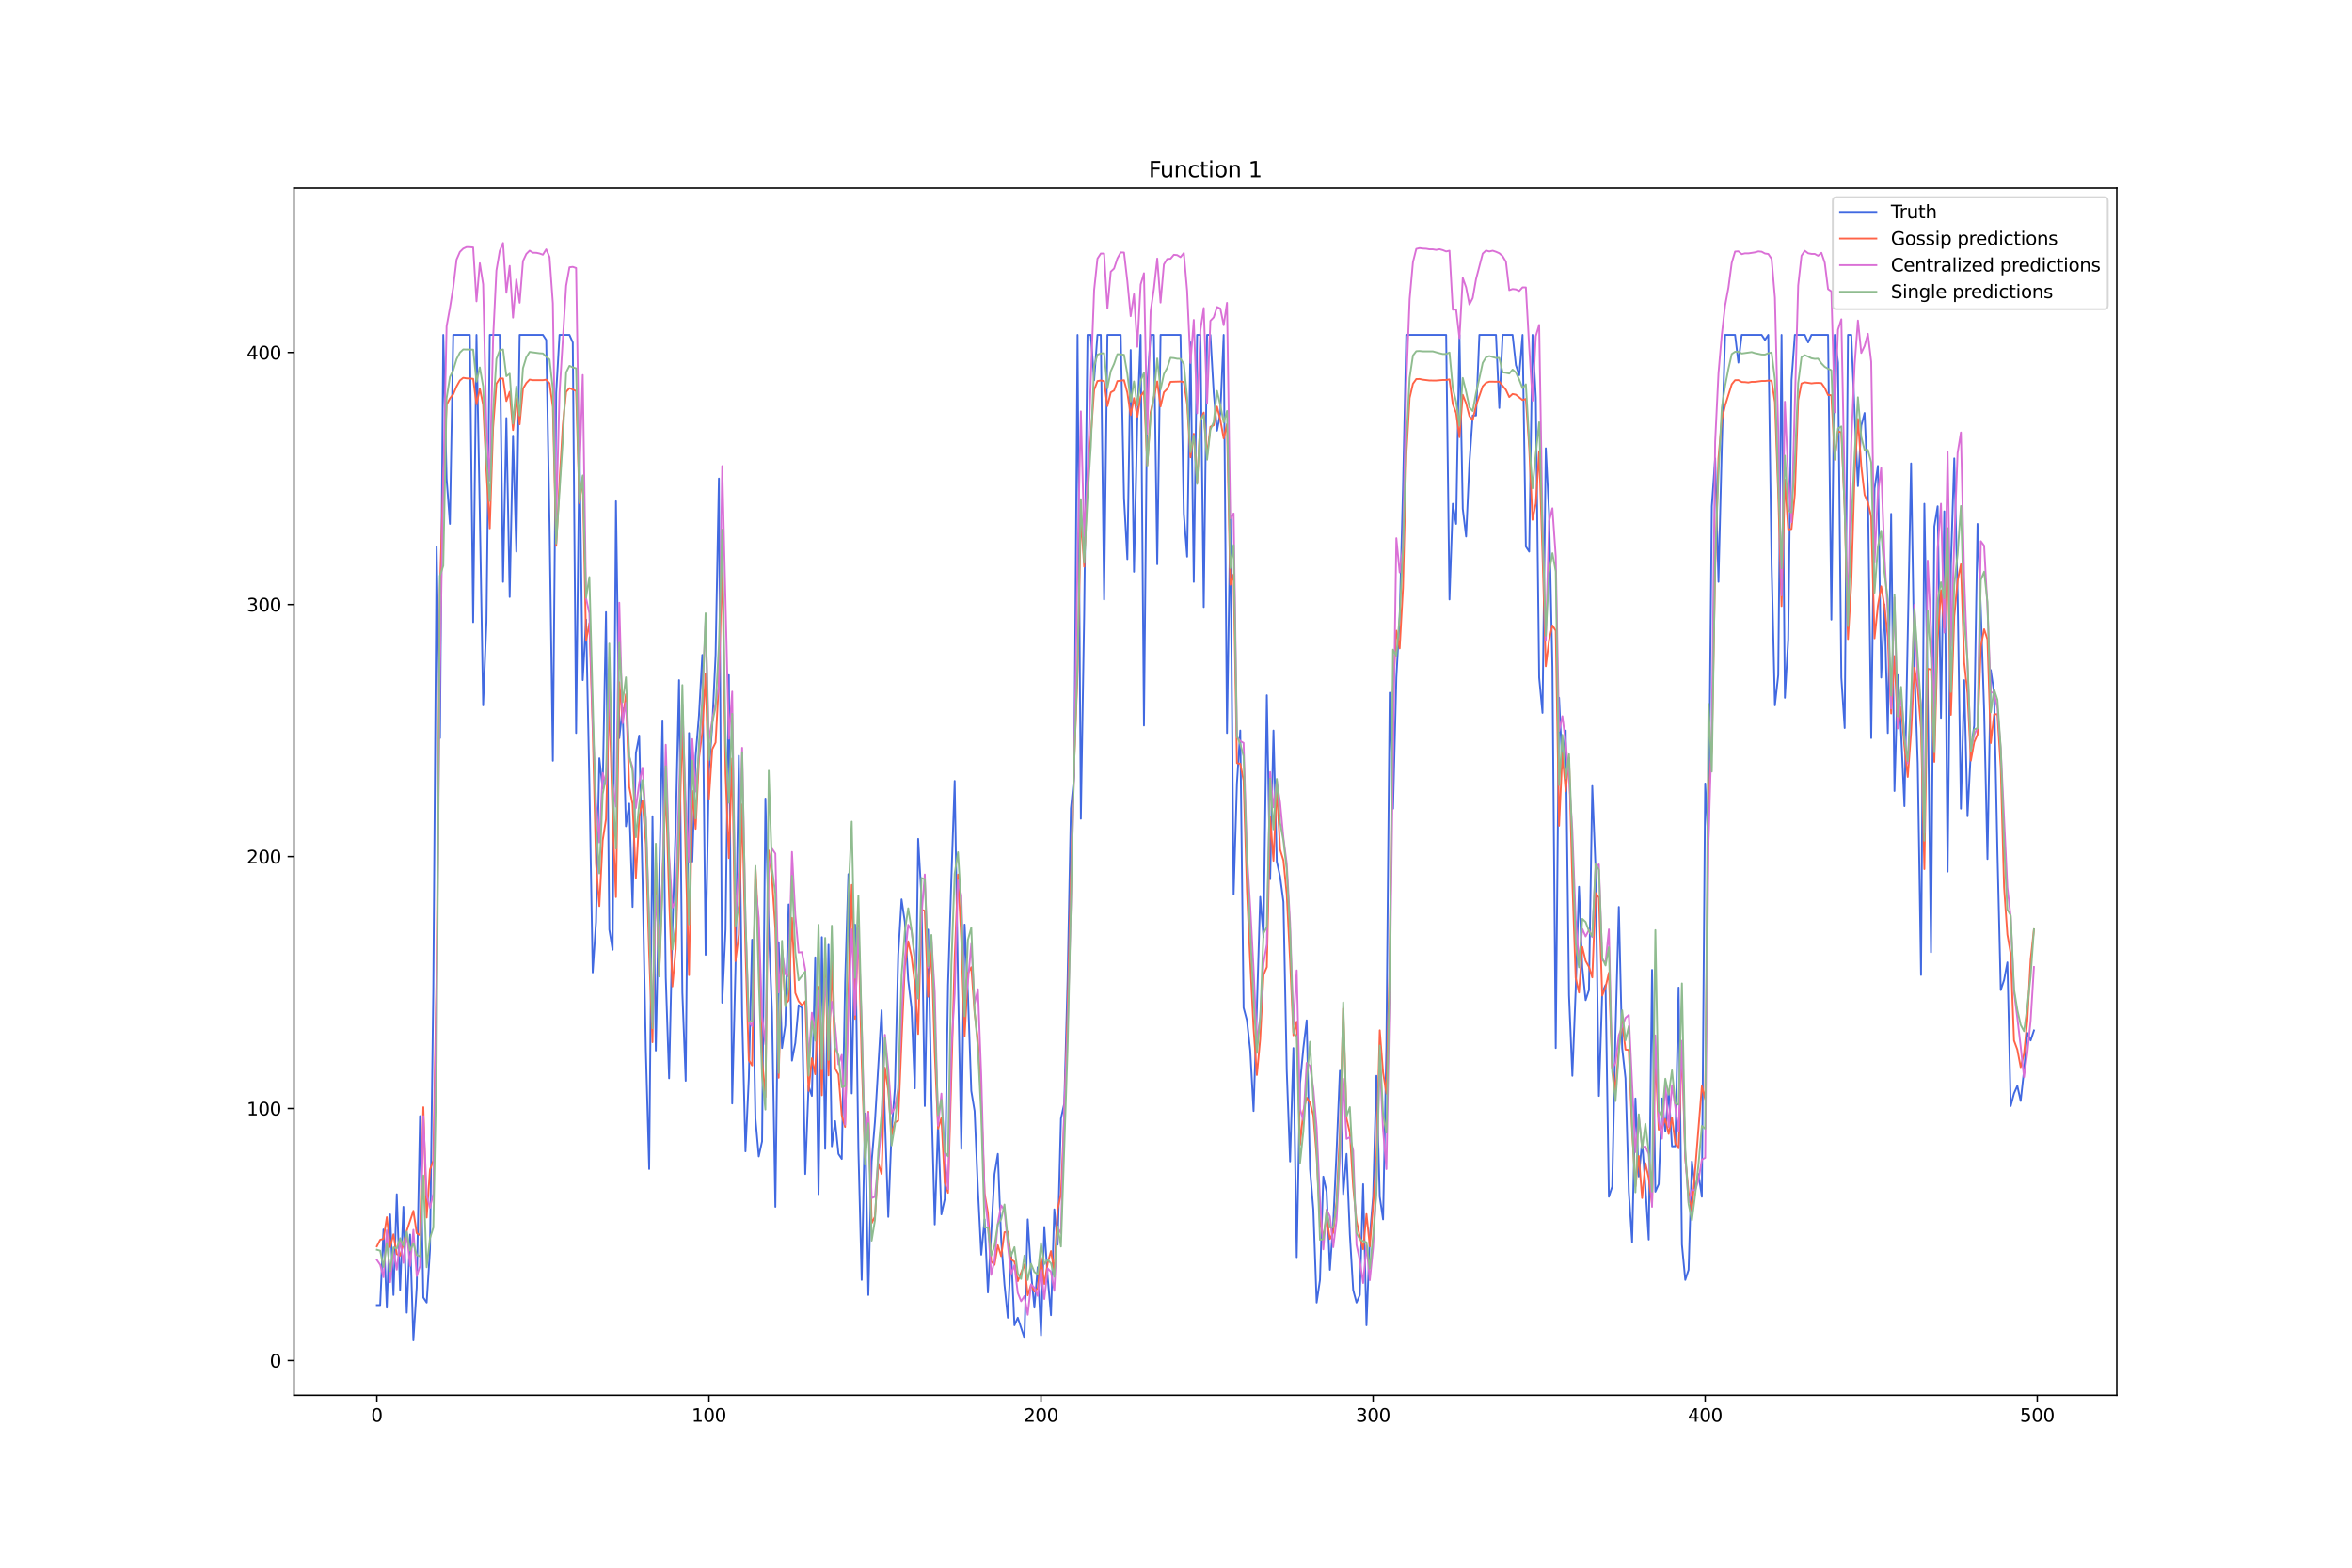 <?xml version="1.0" encoding="utf-8" standalone="no"?>
<!DOCTYPE svg PUBLIC "-//W3C//DTD SVG 1.1//EN"
  "http://www.w3.org/Graphics/SVG/1.1/DTD/svg11.dtd">
<svg xmlns:xlink="http://www.w3.org/1999/xlink" width="1296pt" height="864pt" viewBox="0 0 1296 864" xmlns="http://www.w3.org/2000/svg" version="1.1">
 <defs>
  <style type="text/css">*{stroke-linejoin: round; stroke-linecap: butt}</style>
 </defs>
 <g id="figure_1">
  <g id="patch_1">
   <path d="M 0 864 
L 1296 864 
L 1296 0 
L 0 0 
z
" style="fill: #ffffff"/>
  </g>
  <g id="axes_1">
   <g id="patch_2">
    <path d="M 162 768.96 
L 1166.4 768.96 
L 1166.4 103.68 
L 162 103.68 
z
" style="fill: #ffffff"/>
   </g>
   <g id="matplotlib.axis_1">
    <g id="xtick_1">
     <g id="line2d_1">
      <defs>
       <path id="mc3bf3962e8" d="M 0 0 
L 0 3.5 
" style="stroke: #000000; stroke-width: 0.8"/>
      </defs>
      <g>
       <use xlink:href="#mc3bf3962e8" x="207.655" y="768.96" style="stroke: #000000; stroke-width: 0.8"/>
      </g>
     </g>
     <g id="text_1">
      <!-- 0 -->
      <g transform="translate(204.473 783.558) scale(0.1 -0.1)">
       <defs>
        <path id="DejaVuSans-30" d="M 2034 4250 
Q 1547 4250 1301 3770 
Q 1056 3291 1056 2328 
Q 1056 1369 1301 889 
Q 1547 409 2034 409 
Q 2525 409 2770 889 
Q 3016 1369 3016 2328 
Q 3016 3291 2770 3770 
Q 2525 4250 2034 4250 
z
M 2034 4750 
Q 2819 4750 3233 4129 
Q 3647 3509 3647 2328 
Q 3647 1150 3233 529 
Q 2819 -91 2034 -91 
Q 1250 -91 836 529 
Q 422 1150 422 2328 
Q 422 3509 836 4129 
Q 1250 4750 2034 4750 
z
" transform="scale(0.016)"/>
       </defs>
       <use xlink:href="#DejaVuSans-30"/>
      </g>
     </g>
    </g>
    <g id="xtick_2">
     <g id="line2d_2">
      <g>
       <use xlink:href="#mc3bf3962e8" x="390.639" y="768.96" style="stroke: #000000; stroke-width: 0.8"/>
      </g>
     </g>
     <g id="text_2">
      <!-- 100 -->
      <g transform="translate(381.095 783.558) scale(0.1 -0.1)">
       <defs>
        <path id="DejaVuSans-31" d="M 794 531 
L 1825 531 
L 1825 4091 
L 703 3866 
L 703 4441 
L 1819 4666 
L 2450 4666 
L 2450 531 
L 3481 531 
L 3481 0 
L 794 0 
L 794 531 
z
" transform="scale(0.016)"/>
       </defs>
       <use xlink:href="#DejaVuSans-31"/>
       <use xlink:href="#DejaVuSans-30" x="63.623"/>
       <use xlink:href="#DejaVuSans-30" x="127.246"/>
      </g>
     </g>
    </g>
    <g id="xtick_3">
     <g id="line2d_3">
      <g>
       <use xlink:href="#mc3bf3962e8" x="573.623" y="768.96" style="stroke: #000000; stroke-width: 0.8"/>
      </g>
     </g>
     <g id="text_3">
      <!-- 200 -->
      <g transform="translate(564.079 783.558) scale(0.1 -0.1)">
       <defs>
        <path id="DejaVuSans-32" d="M 1228 531 
L 3431 531 
L 3431 0 
L 469 0 
L 469 531 
Q 828 903 1448 1529 
Q 2069 2156 2228 2338 
Q 2531 2678 2651 2914 
Q 2772 3150 2772 3378 
Q 2772 3750 2511 3984 
Q 2250 4219 1831 4219 
Q 1534 4219 1204 4116 
Q 875 4013 500 3803 
L 500 4441 
Q 881 4594 1212 4672 
Q 1544 4750 1819 4750 
Q 2544 4750 2975 4387 
Q 3406 4025 3406 3419 
Q 3406 3131 3298 2873 
Q 3191 2616 2906 2266 
Q 2828 2175 2409 1742 
Q 1991 1309 1228 531 
z
" transform="scale(0.016)"/>
       </defs>
       <use xlink:href="#DejaVuSans-32"/>
       <use xlink:href="#DejaVuSans-30" x="63.623"/>
       <use xlink:href="#DejaVuSans-30" x="127.246"/>
      </g>
     </g>
    </g>
    <g id="xtick_4">
     <g id="line2d_4">
      <g>
       <use xlink:href="#mc3bf3962e8" x="756.607" y="768.96" style="stroke: #000000; stroke-width: 0.8"/>
      </g>
     </g>
     <g id="text_4">
      <!-- 300 -->
      <g transform="translate(747.063 783.558) scale(0.1 -0.1)">
       <defs>
        <path id="DejaVuSans-33" d="M 2597 2516 
Q 3050 2419 3304 2112 
Q 3559 1806 3559 1356 
Q 3559 666 3084 287 
Q 2609 -91 1734 -91 
Q 1441 -91 1130 -33 
Q 819 25 488 141 
L 488 750 
Q 750 597 1062 519 
Q 1375 441 1716 441 
Q 2309 441 2620 675 
Q 2931 909 2931 1356 
Q 2931 1769 2642 2001 
Q 2353 2234 1838 2234 
L 1294 2234 
L 1294 2753 
L 1863 2753 
Q 2328 2753 2575 2939 
Q 2822 3125 2822 3475 
Q 2822 3834 2567 4026 
Q 2313 4219 1838 4219 
Q 1578 4219 1281 4162 
Q 984 4106 628 3988 
L 628 4550 
Q 988 4650 1302 4700 
Q 1616 4750 1894 4750 
Q 2613 4750 3031 4423 
Q 3450 4097 3450 3541 
Q 3450 3153 3228 2886 
Q 3006 2619 2597 2516 
z
" transform="scale(0.016)"/>
       </defs>
       <use xlink:href="#DejaVuSans-33"/>
       <use xlink:href="#DejaVuSans-30" x="63.623"/>
       <use xlink:href="#DejaVuSans-30" x="127.246"/>
      </g>
     </g>
    </g>
    <g id="xtick_5">
     <g id="line2d_5">
      <g>
       <use xlink:href="#mc3bf3962e8" x="939.591" y="768.96" style="stroke: #000000; stroke-width: 0.8"/>
      </g>
     </g>
     <g id="text_5">
      <!-- 400 -->
      <g transform="translate(930.047 783.558) scale(0.1 -0.1)">
       <defs>
        <path id="DejaVuSans-34" d="M 2419 4116 
L 825 1625 
L 2419 1625 
L 2419 4116 
z
M 2253 4666 
L 3047 4666 
L 3047 1625 
L 3713 1625 
L 3713 1100 
L 3047 1100 
L 3047 0 
L 2419 0 
L 2419 1100 
L 313 1100 
L 313 1709 
L 2253 4666 
z
" transform="scale(0.016)"/>
       </defs>
       <use xlink:href="#DejaVuSans-34"/>
       <use xlink:href="#DejaVuSans-30" x="63.623"/>
       <use xlink:href="#DejaVuSans-30" x="127.246"/>
      </g>
     </g>
    </g>
    <g id="xtick_6">
     <g id="line2d_6">
      <g>
       <use xlink:href="#mc3bf3962e8" x="1122.575" y="768.96" style="stroke: #000000; stroke-width: 0.8"/>
      </g>
     </g>
     <g id="text_6">
      <!-- 500 -->
      <g transform="translate(1113.032 783.558) scale(0.1 -0.1)">
       <defs>
        <path id="DejaVuSans-35" d="M 691 4666 
L 3169 4666 
L 3169 4134 
L 1269 4134 
L 1269 2991 
Q 1406 3038 1543 3061 
Q 1681 3084 1819 3084 
Q 2600 3084 3056 2656 
Q 3513 2228 3513 1497 
Q 3513 744 3044 326 
Q 2575 -91 1722 -91 
Q 1428 -91 1123 -41 
Q 819 9 494 109 
L 494 744 
Q 775 591 1075 516 
Q 1375 441 1709 441 
Q 2250 441 2565 725 
Q 2881 1009 2881 1497 
Q 2881 1984 2565 2268 
Q 2250 2553 1709 2553 
Q 1456 2553 1204 2497 
Q 953 2441 691 2322 
L 691 4666 
z
" transform="scale(0.016)"/>
       </defs>
       <use xlink:href="#DejaVuSans-35"/>
       <use xlink:href="#DejaVuSans-30" x="63.623"/>
       <use xlink:href="#DejaVuSans-30" x="127.246"/>
      </g>
     </g>
    </g>
   </g>
   <g id="matplotlib.axis_2">
    <g id="ytick_1">
     <g id="line2d_7">
      <defs>
       <path id="m0666bbad48" d="M 0 0 
L -3.5 0 
" style="stroke: #000000; stroke-width: 0.8"/>
      </defs>
      <g>
       <use xlink:href="#m0666bbad48" x="162" y="749.831" style="stroke: #000000; stroke-width: 0.8"/>
      </g>
     </g>
     <g id="text_7">
      <!-- 0 -->
      <g transform="translate(148.637 753.63) scale(0.1 -0.1)">
       <use xlink:href="#DejaVuSans-30"/>
      </g>
     </g>
    </g>
    <g id="ytick_2">
     <g id="line2d_8">
      <g>
       <use xlink:href="#m0666bbad48" x="162" y="610.946" style="stroke: #000000; stroke-width: 0.8"/>
      </g>
     </g>
     <g id="text_8">
      <!-- 100 -->
      <g transform="translate(135.912 614.745) scale(0.1 -0.1)">
       <use xlink:href="#DejaVuSans-31"/>
       <use xlink:href="#DejaVuSans-30" x="63.623"/>
       <use xlink:href="#DejaVuSans-30" x="127.246"/>
      </g>
     </g>
    </g>
    <g id="ytick_3">
     <g id="line2d_9">
      <g>
       <use xlink:href="#m0666bbad48" x="162" y="472.062" style="stroke: #000000; stroke-width: 0.8"/>
      </g>
     </g>
     <g id="text_9">
      <!-- 200 -->
      <g transform="translate(135.912 475.861) scale(0.1 -0.1)">
       <use xlink:href="#DejaVuSans-32"/>
       <use xlink:href="#DejaVuSans-30" x="63.623"/>
       <use xlink:href="#DejaVuSans-30" x="127.246"/>
      </g>
     </g>
    </g>
    <g id="ytick_4">
     <g id="line2d_10">
      <g>
       <use xlink:href="#m0666bbad48" x="162" y="333.177" style="stroke: #000000; stroke-width: 0.8"/>
      </g>
     </g>
     <g id="text_10">
      <!-- 300 -->
      <g transform="translate(135.912 336.976) scale(0.1 -0.1)">
       <use xlink:href="#DejaVuSans-33"/>
       <use xlink:href="#DejaVuSans-30" x="63.623"/>
       <use xlink:href="#DejaVuSans-30" x="127.246"/>
      </g>
     </g>
    </g>
    <g id="ytick_5">
     <g id="line2d_11">
      <g>
       <use xlink:href="#m0666bbad48" x="162" y="194.293" style="stroke: #000000; stroke-width: 0.8"/>
      </g>
     </g>
     <g id="text_11">
      <!-- 400 -->
      <g transform="translate(135.912 198.092) scale(0.1 -0.1)">
       <use xlink:href="#DejaVuSans-34"/>
       <use xlink:href="#DejaVuSans-30" x="63.623"/>
       <use xlink:href="#DejaVuSans-30" x="127.246"/>
      </g>
     </g>
    </g>
   </g>
   <g id="line2d_12">
    <path d="M 207.655 719.276 
L 209.484 719.276 
L 211.314 677.611 
L 213.144 720.665 
L 214.974 669.278 
L 216.804 713.721 
L 218.634 658.167 
L 220.463 710.943 
L 222.293 665.111 
L 224.123 723.443 
L 225.953 680.388 
L 227.783 738.72 
L 229.613 709.554 
L 231.442 615.113 
L 233.272 715.11 
L 235.102 717.887 
L 236.932 688.722 
L 238.762 545.67 
L 240.592 301.234 
L 242.422 406.786 
L 244.251 184.571 
L 246.081 263.735 
L 247.911 288.734 
L 249.741 184.571 
L 258.89 184.571 
L 260.72 342.899 
L 262.55 184.571 
L 264.38 283.179 
L 266.209 388.731 
L 268.039 342.899 
L 269.869 184.571 
L 275.359 184.571 
L 277.189 320.677 
L 279.018 230.403 
L 280.848 329.011 
L 282.678 240.124 
L 284.508 304.011 
L 286.338 184.571 
L 299.147 184.571 
L 300.976 187.348 
L 302.806 288.734 
L 304.636 419.286 
L 306.466 216.514 
L 308.296 184.571 
L 313.785 184.571 
L 315.615 188.737 
L 317.445 404.008 
L 319.275 244.291 
L 321.105 374.842 
L 322.935 341.51 
L 324.764 431.785 
L 326.594 535.949 
L 328.424 508.172 
L 330.254 417.897 
L 332.084 434.563 
L 333.914 337.344 
L 335.743 512.338 
L 337.573 523.449 
L 339.403 276.234 
L 341.233 406.786 
L 343.063 390.12 
L 344.893 455.395 
L 346.723 442.896 
L 348.552 499.839 
L 350.382 415.119 
L 352.212 405.397 
L 354.042 484.561 
L 355.872 579.003 
L 357.702 644.278 
L 359.531 449.84 
L 361.361 579.003 
L 365.021 397.064 
L 366.851 538.726 
L 368.681 594.28 
L 370.51 512.338 
L 372.34 455.395 
L 374.17 374.842 
L 376 547.059 
L 377.83 595.669 
L 379.66 404.008 
L 381.489 474.839 
L 383.319 416.508 
L 385.149 394.286 
L 386.979 360.954 
L 388.809 526.227 
L 390.639 424.841 
L 392.469 399.842 
L 394.298 360.954 
L 396.128 263.735 
L 397.958 552.615 
L 399.788 512.338 
L 401.618 372.065 
L 403.448 608.169 
L 405.277 533.171 
L 407.107 416.508 
L 408.937 559.559 
L 410.767 634.557 
L 412.597 594.28 
L 414.427 517.894 
L 416.256 616.502 
L 418.086 637.334 
L 419.916 629.001 
L 421.746 440.118 
L 423.576 510.949 
L 425.406 558.17 
L 427.236 665.111 
L 429.065 519.282 
L 430.895 577.614 
L 432.725 565.114 
L 434.555 498.45 
L 436.385 584.558 
L 438.215 574.836 
L 440.044 554.004 
L 441.874 555.392 
L 443.704 647.056 
L 445.534 598.447 
L 447.364 604.002 
L 449.194 527.615 
L 451.023 658.167 
L 452.853 516.505 
L 454.683 633.168 
L 456.513 520.671 
L 458.343 631.779 
L 460.173 617.89 
L 462.003 635.945 
L 463.832 638.723 
L 465.662 541.504 
L 467.492 481.784 
L 469.322 602.613 
L 471.152 509.56 
L 472.982 633.168 
L 474.811 705.388 
L 476.641 613.724 
L 478.471 713.721 
L 480.301 640.112 
L 482.131 617.89 
L 485.79 556.781 
L 487.62 616.502 
L 489.45 670.667 
L 491.28 623.446 
L 493.11 599.835 
L 494.94 526.227 
L 496.77 495.672 
L 498.599 508.172 
L 500.429 540.115 
L 502.259 555.392 
L 504.089 599.835 
L 505.919 462.34 
L 507.749 494.283 
L 509.578 609.557 
L 511.408 512.338 
L 513.238 605.391 
L 515.068 674.833 
L 516.898 619.279 
L 518.728 669.278 
L 520.557 660.945 
L 522.387 542.893 
L 524.217 484.561 
L 526.047 430.396 
L 527.877 541.504 
L 529.707 633.168 
L 531.536 509.56 
L 533.366 548.448 
L 535.196 601.224 
L 537.026 612.335 
L 538.856 655.389 
L 540.686 691.499 
L 542.516 672.055 
L 544.345 712.332 
L 548.005 647.056 
L 549.835 635.945 
L 551.665 683.166 
L 553.495 708.165 
L 555.324 726.22 
L 557.154 690.11 
L 558.984 730.387 
L 560.814 726.22 
L 564.474 737.331 
L 566.303 672.055 
L 568.133 701.221 
L 569.963 720.665 
L 571.793 698.443 
L 573.623 735.942 
L 575.453 676.222 
L 577.283 703.999 
L 579.112 724.832 
L 580.942 666.5 
L 582.772 685.944 
L 584.602 616.502 
L 586.432 608.169 
L 588.262 540.115 
L 590.091 445.674 
L 591.921 427.619 
L 593.751 184.571 
L 595.581 451.229 
L 597.411 338.732 
L 599.241 184.571 
L 601.07 184.571 
L 602.9 209.57 
L 604.73 184.571 
L 606.56 184.571 
L 608.39 330.399 
L 610.22 184.571 
L 617.539 184.571 
L 619.369 274.846 
L 621.199 308.178 
L 623.029 192.904 
L 624.858 315.122 
L 626.688 231.791 
L 628.518 184.571 
L 630.348 399.842 
L 632.178 212.348 
L 634.008 184.571 
L 635.837 184.571 
L 637.667 310.956 
L 639.497 184.571 
L 650.476 184.571 
L 652.306 283.179 
L 654.136 306.789 
L 655.966 188.737 
L 657.796 320.677 
L 659.625 184.571 
L 661.455 184.571 
L 663.285 334.566 
L 665.115 184.571 
L 666.945 184.571 
L 668.775 216.514 
L 670.604 237.347 
L 672.434 227.625 
L 674.264 184.571 
L 676.094 404.008 
L 677.924 284.567 
L 679.754 492.894 
L 681.583 431.785 
L 683.413 402.619 
L 685.243 555.392 
L 687.073 562.337 
L 688.903 579.003 
L 690.733 612.335 
L 692.563 555.392 
L 694.392 494.283 
L 696.222 516.505 
L 698.052 383.176 
L 699.882 484.561 
L 701.712 402.619 
L 703.542 474.839 
L 705.371 483.172 
L 707.201 497.061 
L 709.031 590.114 
L 710.861 640.112 
L 712.691 577.614 
L 714.521 692.888 
L 716.35 597.058 
L 718.18 577.614 
L 720.01 562.337 
L 721.84 644.278 
L 723.67 666.5 
L 725.5 717.887 
L 727.33 705.388 
L 729.159 648.445 
L 730.989 656.778 
L 732.819 699.832 
L 734.649 673.444 
L 736.479 634.557 
L 738.309 590.114 
L 740.138 658.167 
L 741.968 635.945 
L 743.798 680.388 
L 745.628 710.943 
L 747.458 717.887 
L 749.288 713.721 
L 751.117 652.612 
L 752.947 730.387 
L 754.777 681.777 
L 756.607 659.556 
L 758.437 592.891 
L 760.267 659.556 
L 762.097 672.055 
L 763.926 576.225 
L 765.756 381.787 
L 767.586 445.674 
L 769.416 373.454 
L 771.246 340.121 
L 773.076 269.29 
L 774.905 184.571 
L 796.864 184.571 
L 798.693 330.399 
L 800.523 277.623 
L 802.353 288.734 
L 804.183 184.571 
L 806.013 280.401 
L 807.843 295.678 
L 809.672 255.402 
L 811.502 229.014 
L 813.332 229.014 
L 815.162 184.571 
L 824.311 184.571 
L 826.141 224.847 
L 827.971 184.571 
L 833.46 184.571 
L 835.29 201.237 
L 837.12 206.792 
L 838.95 184.571 
L 840.78 301.234 
L 842.61 304.011 
L 844.439 184.571 
L 846.269 219.292 
L 848.099 373.454 
L 849.929 392.897 
L 851.759 247.069 
L 853.589 283.179 
L 855.418 367.898 
L 857.248 577.614 
L 859.078 384.564 
L 860.908 423.452 
L 862.738 402.619 
L 864.568 548.448 
L 866.397 592.891 
L 868.227 545.67 
L 870.057 488.728 
L 871.887 533.171 
L 873.717 551.226 
L 875.547 545.67 
L 877.377 433.174 
L 879.206 479.006 
L 881.036 604.002 
L 882.866 547.059 
L 884.696 542.893 
L 886.526 659.556 
L 888.356 654 
L 890.185 567.892 
L 892.015 499.839 
L 893.845 577.614 
L 895.675 594.28 
L 897.505 656.778 
L 899.335 684.555 
L 901.164 605.391 
L 902.994 648.445 
L 904.824 629.001 
L 906.654 654 
L 908.484 683.166 
L 910.314 534.56 
L 912.144 656.778 
L 913.973 652.612 
L 915.803 605.391 
L 917.633 623.446 
L 919.463 601.224 
L 921.293 631.779 
L 923.123 631.779 
L 924.952 544.282 
L 926.782 685.944 
L 928.612 705.388 
L 930.442 699.832 
L 932.272 640.112 
L 934.102 655.389 
L 935.931 647.056 
L 937.761 659.556 
L 939.591 431.785 
L 941.421 465.117 
L 943.251 279.012 
L 945.081 252.624 
L 946.911 320.677 
L 948.74 247.069 
L 950.57 184.571 
L 956.06 184.571 
L 957.89 199.848 
L 959.719 184.571 
L 970.698 184.571 
L 972.528 187.348 
L 974.358 184.571 
L 976.188 310.956 
L 978.018 388.731 
L 979.848 372.065 
L 981.678 184.571 
L 983.507 384.564 
L 985.337 352.621 
L 987.167 209.57 
L 988.997 184.571 
L 994.486 184.571 
L 996.316 188.737 
L 998.146 184.571 
L 1007.295 184.571 
L 1009.125 341.51 
L 1010.955 184.571 
L 1012.785 199.848 
L 1014.615 373.454 
L 1016.444 401.231 
L 1018.274 184.571 
L 1020.104 184.571 
L 1021.934 227.625 
L 1023.764 267.901 
L 1025.594 234.569 
L 1027.424 227.625 
L 1029.253 269.29 
L 1031.083 406.786 
L 1032.913 269.29 
L 1034.743 256.791 
L 1036.573 373.454 
L 1038.403 333.177 
L 1040.232 404.008 
L 1042.062 283.179 
L 1043.892 435.952 
L 1045.722 372.065 
L 1047.552 404.008 
L 1049.382 444.285 
L 1053.041 255.402 
L 1054.871 366.509 
L 1056.701 420.674 
L 1058.531 537.337 
L 1060.361 277.623 
L 1062.191 381.787 
L 1064.02 524.838 
L 1065.85 290.123 
L 1067.68 279.012 
L 1069.51 395.675 
L 1071.34 281.79 
L 1073.17 480.395 
L 1074.999 310.956 
L 1076.829 252.624 
L 1078.659 327.622 
L 1080.489 445.674 
L 1082.319 374.842 
L 1084.149 449.84 
L 1085.978 413.73 
L 1087.808 399.842 
L 1089.638 288.734 
L 1091.468 335.955 
L 1093.298 391.509 
L 1095.128 473.45 
L 1096.958 369.287 
L 1098.787 381.787 
L 1100.617 469.284 
L 1102.447 545.67 
L 1104.277 540.115 
L 1106.107 530.393 
L 1107.937 609.557 
L 1109.766 602.613 
L 1111.596 598.447 
L 1113.426 606.78 
L 1115.256 590.114 
L 1117.086 569.281 
L 1118.916 573.447 
L 1120.745 567.892 
L 1120.745 567.892 
" clip-path="url(#pbde086b9cd)" style="fill: none; stroke: #4169e1; stroke-linecap: square"/>
   </g>
   <g id="line2d_13">
    <path d="M 207.655 686.92 
L 209.484 683.284 
L 211.314 682.798 
L 213.144 670.821 
L 214.974 687.229 
L 216.804 680.26 
L 218.634 691.213 
L 220.463 692.014 
L 222.293 685.571 
L 224.123 678.36 
L 227.783 667.33 
L 229.613 679.643 
L 231.442 680.748 
L 233.272 610.209 
L 235.102 671.022 
L 236.932 644.589 
L 238.762 639.611 
L 240.592 537.148 
L 242.422 324.713 
L 244.251 264.215 
L 246.081 223.069 
L 247.911 219.588 
L 249.741 217.265 
L 251.571 212.97 
L 253.401 209.698 
L 255.23 208.214 
L 257.06 208.519 
L 260.72 208.751 
L 262.55 222.799 
L 264.38 214.125 
L 266.209 223.119 
L 268.039 259.81 
L 269.869 291.197 
L 271.699 235.68 
L 273.529 211.485 
L 275.359 208.581 
L 277.189 208.569 
L 279.018 221.037 
L 280.848 215.925 
L 282.678 237.04 
L 284.508 219.335 
L 286.338 233.863 
L 288.168 214.198 
L 289.997 211.109 
L 291.827 209.195 
L 293.657 209.516 
L 299.147 209.525 
L 300.976 209.241 
L 302.806 211.23 
L 304.636 224.312 
L 306.466 300.804 
L 308.296 265.917 
L 310.126 234.134 
L 311.956 216.001 
L 313.785 213.922 
L 317.445 215.477 
L 319.275 277.363 
L 321.105 262.916 
L 322.935 353.17 
L 324.764 343.368 
L 326.594 402.138 
L 328.424 476.057 
L 330.254 499.398 
L 332.084 463.258 
L 333.914 451.38 
L 335.743 384.26 
L 337.573 451.085 
L 339.403 494.405 
L 341.233 376.01 
L 343.063 397.427 
L 344.893 382.618 
L 346.723 433.67 
L 348.552 443.042 
L 350.382 483.942 
L 352.212 450.112 
L 354.042 441.336 
L 355.872 465.034 
L 357.702 525.865 
L 359.531 574.391 
L 361.361 474.722 
L 363.191 537.503 
L 366.851 432.965 
L 368.681 494.644 
L 370.51 543.672 
L 372.34 522.89 
L 374.17 465 
L 376 398.978 
L 377.83 472.744 
L 379.66 537.425 
L 381.489 435.824 
L 383.319 456.796 
L 385.149 417.77 
L 386.979 403.599 
L 388.809 371.15 
L 390.639 440.329 
L 392.469 412.946 
L 394.298 409.219 
L 396.128 375.322 
L 397.958 308.357 
L 399.788 426.337 
L 401.618 472.909 
L 403.448 417.986 
L 405.277 529.705 
L 407.107 515.056 
L 408.937 443.306 
L 410.767 523.354 
L 412.597 584.298 
L 414.427 587.22 
L 416.256 478.045 
L 418.086 514.107 
L 419.916 584.381 
L 421.746 604.579 
L 423.576 468.754 
L 425.406 484.424 
L 427.236 511.934 
L 429.065 593.986 
L 430.895 523.555 
L 432.725 553.535 
L 434.555 551.39 
L 436.385 505.862 
L 438.215 547.246 
L 440.044 551.811 
L 441.874 554.069 
L 443.704 551.826 
L 445.534 601.232 
L 447.364 583.236 
L 449.194 592.033 
L 451.023 543.796 
L 452.853 603.638 
L 454.683 525.164 
L 456.513 592.651 
L 458.343 527.797 
L 460.173 588.833 
L 462.003 592.193 
L 463.832 614.724 
L 465.662 621.108 
L 467.492 548.28 
L 469.322 487.682 
L 471.152 561.549 
L 472.982 509.919 
L 474.811 584.609 
L 476.641 637.838 
L 478.471 612.747 
L 480.301 674.105 
L 482.131 670.489 
L 483.961 641.279 
L 485.79 647.041 
L 487.62 588.434 
L 489.45 600.93 
L 491.28 625.563 
L 493.11 618.576 
L 494.94 617.675 
L 496.77 573.61 
L 498.599 532.318 
L 500.429 518.779 
L 502.259 527.045 
L 504.089 541.986 
L 505.919 569.88 
L 507.749 501.365 
L 509.578 502.007 
L 511.408 549.284 
L 513.238 522.783 
L 515.068 580.255 
L 516.898 622.032 
L 518.728 616.089 
L 520.557 651.682 
L 522.387 657.404 
L 526.047 528.303 
L 527.877 481.977 
L 529.707 518.202 
L 531.536 571.152 
L 533.366 536.318 
L 535.196 533.058 
L 537.026 558.255 
L 538.856 573.432 
L 540.686 606.213 
L 542.516 657.553 
L 544.345 668.406 
L 546.175 695.243 
L 548.005 697.058 
L 549.835 686.271 
L 551.665 692.345 
L 553.495 679.111 
L 555.324 678.881 
L 557.154 694.166 
L 558.984 695.315 
L 560.814 706.078 
L 564.474 696.841 
L 566.303 713.875 
L 568.133 708.008 
L 569.963 711.813 
L 571.793 710.044 
L 573.623 693.106 
L 575.453 707.686 
L 577.283 696.161 
L 579.112 689.498 
L 580.942 700.618 
L 582.772 666.582 
L 584.602 658.096 
L 586.432 615.736 
L 588.262 557.689 
L 590.091 484.721 
L 591.921 419.46 
L 593.751 370.882 
L 595.581 284.164 
L 597.411 312.318 
L 599.241 264.416 
L 601.07 240.748 
L 602.9 214.886 
L 604.73 210.023 
L 606.56 209.699 
L 608.39 210.035 
L 610.22 223.808 
L 612.05 216.261 
L 613.879 215.221 
L 615.709 210.039 
L 619.369 209.54 
L 621.199 216.439 
L 623.029 228.803 
L 624.858 219.412 
L 626.688 229.699 
L 628.518 218.378 
L 630.348 215.763 
L 632.178 256.443 
L 634.008 227.255 
L 635.837 219.119 
L 637.667 210.237 
L 639.497 224.027 
L 641.327 216.198 
L 643.157 214.342 
L 644.987 210.446 
L 650.476 210.27 
L 652.306 210.522 
L 654.136 222.653 
L 655.966 252.057 
L 657.796 239.04 
L 659.625 266.091 
L 661.455 231.692 
L 663.285 227.38 
L 665.115 251.074 
L 666.945 235.226 
L 668.775 234.352 
L 670.604 224.09 
L 672.434 231.494 
L 674.264 241.589 
L 676.094 233.773 
L 677.924 322.229 
L 679.754 316.575 
L 681.583 420.626 
L 683.413 420.903 
L 685.243 430.164 
L 687.073 490.18 
L 688.903 530.422 
L 690.733 566.641 
L 692.563 592.457 
L 694.392 572.736 
L 696.222 537.356 
L 698.052 532.981 
L 699.882 450.227 
L 701.712 474.42 
L 703.542 434.172 
L 705.371 468.204 
L 707.201 474.191 
L 709.031 492.931 
L 710.861 529.4 
L 712.691 570.599 
L 714.521 563.088 
L 716.35 630.974 
L 718.18 612.233 
L 720.01 604.925 
L 721.84 607.677 
L 723.67 614.664 
L 725.5 637.194 
L 727.33 673.672 
L 729.159 681.592 
L 730.989 671.265 
L 732.819 682.854 
L 734.649 679.124 
L 736.479 662.319 
L 738.309 624.418 
L 740.138 555.868 
L 741.968 616.399 
L 743.798 624.222 
L 745.628 654.143 
L 747.458 672.928 
L 749.288 681.609 
L 751.117 688.503 
L 752.947 669.093 
L 754.777 686.961 
L 756.607 664.249 
L 758.437 637.264 
L 760.267 567.83 
L 762.097 591.059 
L 763.926 602.72 
L 765.756 532.201 
L 767.586 379.957 
L 769.416 347.555 
L 771.246 357.347 
L 773.076 323.987 
L 774.905 250.872 
L 776.735 219.336 
L 778.565 211.48 
L 780.395 208.902 
L 782.225 208.872 
L 784.055 209.255 
L 787.714 209.698 
L 791.374 209.728 
L 795.034 209.411 
L 796.864 209.41 
L 798.693 209.104 
L 800.523 222.758 
L 802.353 227.589 
L 804.183 240.936 
L 806.013 217.592 
L 807.843 222.297 
L 809.672 229.365 
L 811.502 231.514 
L 813.332 223.516 
L 816.992 212.896 
L 818.822 210.977 
L 820.651 210.35 
L 826.141 210.387 
L 829.801 214.867 
L 831.63 218.814 
L 833.46 217.14 
L 835.29 217.513 
L 838.95 220.495 
L 840.78 219.855 
L 842.61 246.546 
L 844.439 286.466 
L 846.269 277.577 
L 848.099 248.65 
L 849.929 304.71 
L 851.759 367.192 
L 853.589 352.768 
L 855.418 344.719 
L 857.248 347.563 
L 859.078 455.108 
L 860.908 415.228 
L 862.738 436.057 
L 864.568 417.55 
L 866.397 485.524 
L 868.227 538.844 
L 870.057 547.03 
L 871.887 521.859 
L 873.717 529.56 
L 875.547 532.852 
L 877.377 538.702 
L 879.206 492.171 
L 881.036 494.713 
L 882.866 548.679 
L 884.696 543.994 
L 886.526 536.128 
L 888.356 588.326 
L 890.185 601.139 
L 892.015 577.744 
L 893.845 562.834 
L 895.675 578.468 
L 897.505 578.682 
L 899.335 623.007 
L 901.164 653.767 
L 902.994 637.131 
L 904.824 660.286 
L 906.654 641.02 
L 908.484 649.284 
L 910.314 663.541 
L 912.144 581.378 
L 913.973 622.584 
L 915.803 621.689 
L 917.633 616.706 
L 919.463 624.943 
L 921.293 615.839 
L 923.123 630.113 
L 924.952 632.868 
L 926.782 576.399 
L 928.612 638.458 
L 930.442 657.303 
L 932.272 667.299 
L 937.761 598.623 
L 939.591 605.873 
L 941.421 439.851 
L 943.251 412.55 
L 945.081 313.098 
L 946.911 252.48 
L 948.74 231.468 
L 950.57 223.522 
L 954.23 211.776 
L 956.06 209.524 
L 957.89 209.495 
L 959.719 210.541 
L 961.549 210.608 
L 963.379 210.828 
L 965.209 210.448 
L 967.039 210.461 
L 970.698 209.979 
L 972.528 209.976 
L 974.358 209.771 
L 976.188 209.844 
L 978.018 221.619 
L 979.848 272.255 
L 981.678 334.058 
L 983.507 264.324 
L 985.337 291.843 
L 987.167 291.542 
L 988.997 272.397 
L 990.827 220.515 
L 992.657 211.342 
L 994.486 210.714 
L 998.146 211.289 
L 999.976 211.073 
L 1001.806 211.019 
L 1003.636 211.148 
L 1005.465 213.776 
L 1007.295 217.717 
L 1009.125 217.819 
L 1010.955 253.217 
L 1012.785 237.747 
L 1014.615 238.241 
L 1016.444 280.109 
L 1018.274 352.228 
L 1020.104 321.788 
L 1021.934 260.78 
L 1023.764 230.891 
L 1025.594 256.875 
L 1027.424 272.718 
L 1029.253 276.969 
L 1031.083 284.636 
L 1032.913 351.803 
L 1034.743 333.984 
L 1036.573 323.131 
L 1038.403 334.208 
L 1040.232 350.874 
L 1042.062 393.226 
L 1043.892 361.589 
L 1045.722 401.409 
L 1047.552 389.685 
L 1049.382 411.299 
L 1051.211 428.187 
L 1053.041 403.65 
L 1054.871 368.024 
L 1056.701 379.013 
L 1058.531 401.32 
L 1060.361 478.985 
L 1062.191 368.613 
L 1064.02 368.978 
L 1065.85 419.893 
L 1067.68 352.625 
L 1069.51 325.219 
L 1071.34 346.013 
L 1073.17 302.736 
L 1074.999 393.995 
L 1076.829 339.752 
L 1078.659 320.056 
L 1080.489 310.964 
L 1082.319 365.159 
L 1084.149 382.161 
L 1085.978 419.196 
L 1087.808 409.043 
L 1089.638 404.816 
L 1091.468 356.393 
L 1093.298 346.785 
L 1095.128 352.389 
L 1096.958 409.536 
L 1098.787 393.729 
L 1100.617 393.573 
L 1102.447 422.863 
L 1104.277 489.009 
L 1106.107 515.139 
L 1107.937 525.647 
L 1109.766 573.466 
L 1111.596 578.455 
L 1113.426 588.165 
L 1115.256 580.861 
L 1117.086 562.569 
L 1118.916 528.839 
L 1120.745 512.143 
L 1120.745 512.143 
" clip-path="url(#pbde086b9cd)" style="fill: none; stroke: #ff6347; stroke-linecap: square"/>
   </g>
   <g id="line2d_14">
    <path d="M 207.655 694.373 
L 209.484 697.052 
L 211.314 703.89 
L 213.144 678.081 
L 214.974 706.677 
L 216.804 689.688 
L 218.634 699.733 
L 220.463 683.361 
L 222.293 696.006 
L 224.123 679.026 
L 225.953 697.682 
L 227.783 677.791 
L 229.613 703.264 
L 231.442 697.766 
L 233.272 615.094 
L 235.102 658.429 
L 236.932 665.616 
L 238.762 657.928 
L 240.592 543.979 
L 242.422 368.307 
L 244.251 266.669 
L 246.081 179.848 
L 247.911 169.711 
L 249.741 158.442 
L 251.571 143.066 
L 253.401 138.845 
L 255.23 137.027 
L 257.06 136.174 
L 258.89 136.207 
L 260.72 136.381 
L 262.55 166.087 
L 264.38 145.048 
L 266.209 156.682 
L 268.039 235.376 
L 269.869 264.816 
L 271.699 186.736 
L 273.529 149.101 
L 275.359 138.304 
L 277.189 133.92 
L 279.018 161.367 
L 280.848 146.536 
L 282.678 175.055 
L 284.508 153.988 
L 286.338 166.855 
L 288.168 143.911 
L 289.997 139.962 
L 291.827 138.146 
L 293.657 139.3 
L 295.487 139.317 
L 297.317 139.718 
L 299.147 140.378 
L 300.976 137.421 
L 302.806 141.697 
L 304.636 167.157 
L 306.466 285.659 
L 308.296 216.739 
L 311.956 157.474 
L 313.785 147.312 
L 315.615 147.07 
L 317.445 147.724 
L 319.275 262.047 
L 321.105 206.663 
L 322.935 329.719 
L 324.764 337.993 
L 326.594 397.029 
L 328.424 442.273 
L 330.254 464.288 
L 332.084 425.97 
L 333.914 432.289 
L 335.743 374.448 
L 337.573 431.942 
L 339.403 444.495 
L 341.233 332.161 
L 343.063 398.558 
L 344.893 387.316 
L 346.723 417.183 
L 348.552 422.81 
L 350.382 445.294 
L 352.212 431.445 
L 354.042 423.107 
L 355.872 450.808 
L 359.531 563.49 
L 361.361 493.303 
L 363.191 520.733 
L 365.021 485.245 
L 366.851 410.443 
L 368.681 471.017 
L 370.51 500.231 
L 372.34 496.215 
L 374.17 436.765 
L 376 388.217 
L 377.83 441.69 
L 379.66 475.138 
L 381.489 407.341 
L 383.319 436.239 
L 385.149 415.971 
L 386.979 385.451 
L 388.809 341.574 
L 390.639 408.286 
L 392.469 396.601 
L 394.298 387.805 
L 396.128 378.453 
L 397.958 256.848 
L 401.618 407.195 
L 403.448 381.143 
L 405.277 506.088 
L 407.107 479.206 
L 408.937 412.15 
L 410.767 507.093 
L 412.597 563.212 
L 414.427 565.528 
L 416.256 487.208 
L 418.086 506.016 
L 419.916 560.157 
L 421.746 575.567 
L 423.576 478.326 
L 425.406 467.737 
L 427.236 470.425 
L 429.065 547.023 
L 430.895 523.683 
L 432.725 536.832 
L 434.555 538.245 
L 436.385 469.517 
L 438.215 504.033 
L 440.044 524.958 
L 441.874 524.746 
L 443.704 534.337 
L 445.534 585.248 
L 447.364 558.148 
L 449.194 568.225 
L 451.023 545.62 
L 452.853 575.643 
L 454.683 539.349 
L 456.513 566.224 
L 458.343 552.093 
L 460.173 565.264 
L 462.003 586.602 
L 463.832 581.366 
L 465.662 619.828 
L 467.492 555.476 
L 469.322 512.218 
L 471.152 559.293 
L 472.982 511.412 
L 474.811 563.914 
L 476.641 632.942 
L 478.471 613.3 
L 480.301 660.291 
L 482.131 659.548 
L 483.961 639.196 
L 485.79 620.425 
L 487.62 570.341 
L 489.45 588.872 
L 491.28 613.607 
L 493.11 610.477 
L 494.94 599.999 
L 496.77 558.583 
L 498.599 528.131 
L 500.429 509.689 
L 502.259 512.925 
L 504.089 527.348 
L 505.919 544.926 
L 507.749 504.654 
L 509.578 481.949 
L 511.408 533.297 
L 513.238 517.357 
L 515.068 546.729 
L 516.898 620.371 
L 518.728 602.737 
L 520.557 636.319 
L 522.387 655.262 
L 524.217 578.208 
L 526.047 547.816 
L 527.877 485.257 
L 529.707 493.443 
L 531.536 553.776 
L 533.366 540.843 
L 535.196 520.107 
L 537.026 553.046 
L 538.856 545.179 
L 540.686 592.651 
L 542.516 659.188 
L 544.345 674.116 
L 546.175 702.627 
L 548.005 694.707 
L 549.835 674.274 
L 551.665 664.349 
L 553.495 666.964 
L 555.324 686.219 
L 557.154 702.051 
L 558.984 697.286 
L 560.814 712.55 
L 562.644 717.153 
L 564.474 714.294 
L 566.303 724.588 
L 568.133 707.857 
L 569.963 709.679 
L 571.793 714.202 
L 573.623 699.83 
L 575.453 715.933 
L 577.283 699.063 
L 579.112 700.977 
L 580.942 711.403 
L 582.772 676.714 
L 584.602 679.609 
L 586.432 610.09 
L 588.262 567.576 
L 590.091 499.91 
L 591.921 419.35 
L 593.751 308.693 
L 595.581 226.725 
L 597.411 295.285 
L 599.241 261.798 
L 601.07 208.649 
L 602.9 159.871 
L 604.73 142.566 
L 606.56 139.743 
L 608.39 139.754 
L 610.22 170.09 
L 612.05 149.743 
L 613.879 148.009 
L 615.709 142.435 
L 617.539 139.127 
L 619.369 139.187 
L 621.199 154.952 
L 623.029 174.25 
L 624.858 162.144 
L 626.688 191.126 
L 628.518 156.825 
L 630.348 150.583 
L 632.178 239.02 
L 634.008 171.655 
L 635.837 159.097 
L 637.667 142.511 
L 639.497 166.765 
L 641.327 145.724 
L 643.157 142.748 
L 644.987 142.607 
L 646.817 140.436 
L 648.646 140.608 
L 650.476 141.746 
L 652.306 139.48 
L 654.136 160.295 
L 655.966 200.036 
L 657.796 176.313 
L 659.625 227.778 
L 661.455 181.867 
L 663.285 169.767 
L 665.115 222.449 
L 666.945 176.81 
L 668.775 174.916 
L 670.604 169.209 
L 672.434 170.019 
L 674.264 179.216 
L 676.094 166.91 
L 677.924 285.684 
L 679.754 282.973 
L 681.583 406.134 
L 683.413 408.435 
L 685.243 409.429 
L 687.073 470.153 
L 688.903 499.803 
L 690.733 533.877 
L 692.563 573.929 
L 694.392 560.405 
L 696.222 530.834 
L 698.052 520.446 
L 699.882 425.479 
L 701.712 444.899 
L 703.542 430.292 
L 705.371 442.322 
L 707.201 461.686 
L 709.031 476.093 
L 710.861 508.658 
L 712.691 564.547 
L 714.521 534.82 
L 716.35 611.274 
L 718.18 617.439 
L 720.01 585.825 
L 721.84 587.41 
L 723.67 599.964 
L 725.5 621.393 
L 727.33 661.334 
L 729.159 688.553 
L 730.989 666.638 
L 732.819 670.403 
L 734.649 687.359 
L 736.479 672.212 
L 738.309 637.31 
L 740.138 594.535 
L 741.968 627.654 
L 743.798 626.781 
L 745.628 634.021 
L 747.458 686.009 
L 749.288 694.698 
L 751.117 707.119 
L 752.947 686.458 
L 754.777 705.561 
L 756.607 687.698 
L 758.437 653.417 
L 760.267 584.721 
L 762.097 622.671 
L 763.926 644.323 
L 765.756 548.077 
L 767.586 417.53 
L 769.416 296.606 
L 771.246 315.5 
L 773.076 300.921 
L 774.905 211.292 
L 776.735 164.852 
L 778.565 144.463 
L 780.395 137.174 
L 782.225 136.733 
L 784.055 136.986 
L 785.884 137.074 
L 787.714 137.403 
L 789.544 137.4 
L 791.374 137.712 
L 793.204 137.34 
L 795.034 137.839 
L 796.864 138.583 
L 798.693 138.163 
L 800.523 170.712 
L 802.353 170.561 
L 804.183 186.388 
L 806.013 153.17 
L 807.843 158.324 
L 809.672 167.795 
L 811.502 164.267 
L 813.332 153.826 
L 816.992 139.773 
L 818.822 138.078 
L 820.651 138.593 
L 822.481 138.157 
L 824.311 138.774 
L 826.141 139.582 
L 827.971 141.197 
L 829.801 144.259 
L 831.63 159.914 
L 833.46 159.295 
L 835.29 159.498 
L 837.12 160.373 
L 838.95 158.363 
L 840.78 158.402 
L 842.61 191.314 
L 844.439 220.849 
L 846.269 185.245 
L 848.099 179.06 
L 849.929 287.134 
L 851.759 353.109 
L 853.589 287.203 
L 855.418 280.121 
L 857.248 306.529 
L 859.078 402.884 
L 860.908 394.75 
L 862.738 409.279 
L 864.568 428.111 
L 866.397 457.544 
L 868.227 506.64 
L 870.057 529.727 
L 871.887 511.912 
L 873.717 516.093 
L 875.547 512.514 
L 877.377 516.434 
L 879.206 477.495 
L 881.036 476.416 
L 882.866 529.101 
L 884.696 530.444 
L 886.526 512.209 
L 888.356 589.19 
L 890.185 585.534 
L 892.015 570.577 
L 895.675 560.977 
L 897.505 559.362 
L 901.164 634.954 
L 902.994 615.209 
L 904.824 632.398 
L 906.654 631.866 
L 908.484 635.932 
L 910.314 665.128 
L 912.144 570.653 
L 913.973 617.693 
L 915.803 627.549 
L 917.633 597.102 
L 919.463 621.191 
L 921.293 598.097 
L 923.123 610.14 
L 924.952 623.585 
L 926.782 573.624 
L 928.612 637.294 
L 930.442 662.839 
L 932.272 655.728 
L 934.102 656.073 
L 935.931 650.276 
L 937.761 639.091 
L 939.591 638.111 
L 941.421 463.584 
L 943.251 403.415 
L 945.081 243.518 
L 946.911 205.705 
L 948.74 184.453 
L 950.57 168.417 
L 952.4 158.56 
L 954.23 144.822 
L 956.06 138.653 
L 957.89 138.512 
L 959.719 140.088 
L 961.549 139.619 
L 963.379 139.657 
L 967.039 139.091 
L 968.869 138.56 
L 970.698 138.731 
L 972.528 139.725 
L 974.358 139.978 
L 976.188 142.69 
L 978.018 164.066 
L 979.848 237.821 
L 981.678 328.124 
L 983.507 221.407 
L 985.337 262.941 
L 987.167 287.854 
L 990.827 157.323 
L 992.657 140.955 
L 994.486 138.232 
L 996.316 139.59 
L 998.146 139.94 
L 999.976 139.964 
L 1001.806 140.969 
L 1003.636 139.337 
L 1005.465 144.716 
L 1007.295 159.365 
L 1009.125 160.574 
L 1010.955 227.285 
L 1012.785 181.643 
L 1014.615 175.956 
L 1016.444 268.722 
L 1018.274 339.278 
L 1020.104 244.032 
L 1021.934 201.119 
L 1023.764 176.657 
L 1025.594 194.545 
L 1027.424 190.676 
L 1029.253 183.972 
L 1031.083 199.333 
L 1032.913 310.135 
L 1034.743 272.091 
L 1036.573 257.958 
L 1038.403 307.308 
L 1040.232 338.161 
L 1042.062 390.509 
L 1043.892 329.326 
L 1045.722 401.378 
L 1047.552 383.057 
L 1049.382 405.145 
L 1051.211 420.792 
L 1053.041 390.239 
L 1054.871 333.324 
L 1056.701 374.945 
L 1058.531 388.122 
L 1060.361 458.91 
L 1062.191 308.957 
L 1064.02 346.087 
L 1065.85 395.954 
L 1067.68 302.612 
L 1069.51 277.604 
L 1071.34 348.648 
L 1073.17 249.036 
L 1074.999 356.04 
L 1076.829 298.725 
L 1078.659 249.659 
L 1080.489 238.329 
L 1082.319 319.099 
L 1085.978 413.546 
L 1087.808 404.965 
L 1089.638 401.073 
L 1091.468 298.285 
L 1093.298 300.78 
L 1095.128 334.876 
L 1096.958 381.448 
L 1098.787 381.98 
L 1100.617 390.285 
L 1102.447 412.658 
L 1106.107 489.006 
L 1107.937 505.279 
L 1109.766 546.593 
L 1111.596 560.941 
L 1113.426 576.773 
L 1115.256 593.646 
L 1117.086 580.588 
L 1118.916 562.511 
L 1120.745 532.931 
L 1120.745 532.931 
" clip-path="url(#pbde086b9cd)" style="fill: none; stroke: #da70d6; stroke-linecap: square"/>
   </g>
   <g id="line2d_15">
    <path d="M 207.655 688.789 
L 209.484 689.299 
L 211.314 698.237 
L 213.144 685.092 
L 214.974 700.549 
L 216.804 687.474 
L 218.634 688.07 
L 220.463 682.441 
L 222.293 686.564 
L 224.123 678.826 
L 225.953 689.247 
L 227.783 685.108 
L 229.613 691.647 
L 231.442 692.44 
L 233.272 647.846 
L 235.102 698.433 
L 236.932 682.38 
L 238.762 676.571 
L 240.592 585.25 
L 242.422 317.337 
L 244.251 311.82 
L 246.081 219.458 
L 247.911 207.763 
L 249.741 204.036 
L 251.571 197.928 
L 253.401 194.332 
L 255.23 192.583 
L 260.72 192.686 
L 262.55 210.37 
L 264.38 202.487 
L 266.209 213.033 
L 268.039 252.768 
L 269.869 276.051 
L 271.699 227.024 
L 273.529 197.815 
L 275.359 193.004 
L 277.189 192.608 
L 279.018 207.342 
L 280.848 205.96 
L 282.678 233.476 
L 284.508 212.924 
L 286.338 228.992 
L 288.168 202.934 
L 289.997 196.913 
L 291.827 193.962 
L 297.317 194.708 
L 299.147 194.794 
L 300.976 196.591 
L 302.806 198.143 
L 304.636 214.307 
L 306.466 299.566 
L 310.126 242.571 
L 311.956 205.253 
L 313.785 201.628 
L 315.615 202.449 
L 317.445 203.021 
L 319.275 276.761 
L 321.105 262.007 
L 322.935 329.434 
L 324.764 318.018 
L 328.424 453.908 
L 330.254 481.369 
L 332.084 437.662 
L 333.914 428.458 
L 335.743 354.69 
L 337.573 434.462 
L 339.403 467.649 
L 341.233 354.268 
L 343.063 386.993 
L 344.893 373.27 
L 346.723 416.52 
L 348.552 424.885 
L 350.382 461.445 
L 352.212 443.208 
L 354.042 429.918 
L 355.872 452.181 
L 359.531 566.673 
L 361.361 464.971 
L 363.191 538.186 
L 365.021 491.389 
L 366.851 422.265 
L 368.681 474.715 
L 370.51 523.285 
L 372.34 510.016 
L 374.17 451.941 
L 376 377.556 
L 377.83 455.525 
L 379.66 509.429 
L 381.489 419.181 
L 383.319 451.046 
L 385.149 409.707 
L 386.979 387.466 
L 388.809 338.001 
L 390.639 418.852 
L 392.469 398.294 
L 394.298 389.689 
L 396.128 355.57 
L 397.958 291.903 
L 399.788 409.253 
L 401.618 442.445 
L 403.448 393.385 
L 405.277 510.396 
L 407.107 499.071 
L 408.937 414.54 
L 410.767 505.865 
L 412.597 562.667 
L 414.427 562.934 
L 416.256 477.21 
L 418.086 539.754 
L 419.916 592.988 
L 421.746 611.531 
L 423.576 424.738 
L 425.406 478.743 
L 427.236 492.41 
L 429.065 591.259 
L 430.895 518.512 
L 432.725 554.662 
L 434.555 543.919 
L 436.385 482.67 
L 438.215 524.518 
L 440.044 540.273 
L 443.704 535.45 
L 445.534 592.727 
L 447.364 562.488 
L 449.194 573.582 
L 451.023 509.646 
L 452.853 589.259 
L 454.683 516.923 
L 456.513 584.12 
L 458.343 510.157 
L 460.173 577.501 
L 462.003 581.625 
L 463.832 599.154 
L 465.662 598.557 
L 467.492 492.533 
L 469.322 452.809 
L 471.152 538.931 
L 472.982 493.529 
L 474.811 565.336 
L 476.641 641.858 
L 478.471 619.029 
L 480.301 683.783 
L 482.131 672.344 
L 483.961 634.145 
L 485.79 613.876 
L 487.62 571.909 
L 489.45 596.78 
L 491.28 631.311 
L 493.11 620.095 
L 494.94 599.609 
L 496.77 537.686 
L 498.599 513.171 
L 500.429 500.559 
L 502.259 512.267 
L 504.089 529.713 
L 505.919 550.373 
L 507.749 483.881 
L 509.578 484.614 
L 511.408 532.398 
L 513.238 515.255 
L 515.068 562.32 
L 516.898 614.568 
L 518.728 606.076 
L 520.557 634.775 
L 522.387 637.292 
L 524.217 532.003 
L 526.047 481.528 
L 527.877 469.653 
L 529.707 499.792 
L 531.536 560.077 
L 533.366 517.905 
L 535.196 511.174 
L 537.026 557.362 
L 538.856 577.654 
L 540.686 614.401 
L 542.516 676.457 
L 544.345 676.492 
L 546.175 692.014 
L 548.005 686.601 
L 549.835 674.732 
L 551.665 671.939 
L 553.495 663.825 
L 555.324 683.257 
L 557.154 692.122 
L 558.984 687.332 
L 560.814 701.777 
L 562.644 704.861 
L 564.474 691.962 
L 566.303 705.393 
L 568.133 696.506 
L 569.963 701.005 
L 571.793 702.432 
L 573.623 685.039 
L 575.453 696.651 
L 577.283 694.274 
L 579.112 696.252 
L 580.942 703.664 
L 582.772 675.952 
L 584.602 687.014 
L 588.262 577.743 
L 591.921 420.113 
L 593.751 365.717 
L 595.581 275.111 
L 597.411 310.119 
L 599.241 274.651 
L 601.07 246.321 
L 602.9 201.685 
L 604.73 195.494 
L 606.56 194.796 
L 608.39 194.675 
L 610.22 214.022 
L 612.05 204.586 
L 613.879 200.551 
L 615.709 195.205 
L 617.539 195.268 
L 619.369 195.545 
L 621.199 206.102 
L 623.029 221.317 
L 624.858 210.209 
L 626.688 223.461 
L 628.518 209.95 
L 630.348 205.365 
L 632.178 256.702 
L 634.008 230.076 
L 635.837 218.273 
L 637.667 197.57 
L 639.497 214.655 
L 641.327 206.158 
L 643.157 202.721 
L 644.987 197.181 
L 646.817 197.347 
L 648.646 197.736 
L 650.476 197.77 
L 652.306 200.565 
L 654.136 219.108 
L 655.966 249.271 
L 657.796 240.025 
L 659.625 266.683 
L 661.455 231.487 
L 663.285 228.795 
L 665.115 253.368 
L 666.945 236.823 
L 668.775 232.57 
L 670.604 215.465 
L 672.434 223.37 
L 674.264 232.808 
L 676.094 226.493 
L 677.924 312.994 
L 679.754 300.401 
L 681.583 405.81 
L 683.413 410.041 
L 685.243 416.714 
L 687.073 473.364 
L 688.903 514.075 
L 690.733 550.891 
L 692.563 580.311 
L 694.392 561.245 
L 696.222 514.337 
L 698.052 510.912 
L 699.882 429.16 
L 701.712 457.09 
L 703.542 429.297 
L 705.371 453.486 
L 707.201 463.264 
L 709.031 479.33 
L 710.861 513.222 
L 712.691 568.971 
L 714.521 571.272 
L 716.35 640.979 
L 718.18 623.428 
L 720.01 596.751 
L 721.84 574.163 
L 723.67 606.94 
L 725.5 633.389 
L 727.33 683.308 
L 729.159 682.98 
L 730.989 667.183 
L 732.819 676.473 
L 734.649 676.404 
L 736.479 664.527 
L 738.309 632.945 
L 740.138 552.431 
L 741.968 615.263 
L 743.798 610.157 
L 747.458 679.616 
L 749.288 682.897 
L 751.117 684.111 
L 752.947 684.672 
L 754.777 699.232 
L 756.607 681.025 
L 758.437 657.383 
L 760.267 576.248 
L 762.097 614.094 
L 763.926 624.246 
L 765.756 537.156 
L 767.586 358.043 
L 769.416 361.418 
L 771.246 339.456 
L 773.076 302.454 
L 774.905 244.892 
L 776.735 208.232 
L 778.565 195.954 
L 780.395 193.551 
L 782.225 193.46 
L 784.055 193.653 
L 789.544 193.657 
L 793.204 194.692 
L 795.034 195.115 
L 796.864 195.097 
L 798.693 194.305 
L 800.523 213.967 
L 802.353 221.346 
L 804.183 234.517 
L 806.013 208.311 
L 807.843 215.872 
L 809.672 224.485 
L 811.502 226.549 
L 813.332 216.534 
L 815.162 208.531 
L 816.992 200.011 
L 818.822 196.932 
L 820.651 196.25 
L 824.311 197.293 
L 826.141 197.238 
L 827.971 205.207 
L 829.801 205.471 
L 831.63 205.894 
L 833.46 203.698 
L 835.29 205.302 
L 837.12 209.221 
L 838.95 213.99 
L 840.78 211.775 
L 842.61 243.292 
L 844.439 269.143 
L 846.269 249.964 
L 848.099 232.702 
L 851.759 350.328 
L 853.589 315.634 
L 855.418 304.86 
L 857.248 314.842 
L 859.078 432.664 
L 860.908 405.005 
L 862.738 428.956 
L 864.568 415.671 
L 866.397 465.405 
L 868.227 519.797 
L 870.057 533.113 
L 871.887 506.441 
L 873.717 508.136 
L 875.547 513.082 
L 877.377 516.033 
L 879.206 476.052 
L 881.036 479.376 
L 882.866 527.946 
L 884.696 532.098 
L 886.526 522.015 
L 888.356 590.707 
L 890.185 606.851 
L 892.015 580.493 
L 893.845 556.79 
L 895.675 573.377 
L 897.505 565.518 
L 899.335 620.378 
L 901.164 657.127 
L 902.994 614.12 
L 904.824 633.169 
L 906.654 619.365 
L 908.484 634.647 
L 910.314 656.703 
L 912.144 512.607 
L 913.973 612.198 
L 915.803 615.815 
L 917.633 594.513 
L 919.463 603.266 
L 921.293 589.882 
L 923.123 608.076 
L 924.952 608.811 
L 926.782 541.981 
L 928.612 633.901 
L 930.442 663.621 
L 932.272 672.569 
L 934.102 658.333 
L 935.931 641.511 
L 937.761 620.534 
L 939.591 622.15 
L 941.421 387.884 
L 943.251 425.219 
L 945.081 308.791 
L 946.911 260.982 
L 948.74 224.704 
L 950.57 212.659 
L 952.4 203.29 
L 954.23 195.122 
L 956.06 193.877 
L 957.89 193.818 
L 959.719 194.847 
L 965.209 194.061 
L 967.039 194.639 
L 970.698 195.399 
L 972.528 195.415 
L 974.358 194.691 
L 976.188 194.295 
L 978.018 209.082 
L 979.848 265.792 
L 981.678 313.151 
L 983.507 251.13 
L 985.337 281.268 
L 987.167 282.377 
L 988.997 254.097 
L 990.827 211.148 
L 992.657 196.828 
L 994.486 195.744 
L 996.316 196.532 
L 998.146 197.448 
L 999.976 197.785 
L 1001.806 197.671 
L 1003.636 200.255 
L 1005.465 202.157 
L 1007.295 203.214 
L 1009.125 204.055 
L 1010.955 253.279 
L 1012.785 236.168 
L 1014.615 235.003 
L 1016.444 280.626 
L 1018.274 345.056 
L 1020.104 289.543 
L 1021.934 250.585 
L 1023.764 218.95 
L 1025.594 240.712 
L 1027.424 248.019 
L 1029.253 247.93 
L 1031.083 254.747 
L 1032.913 326.642 
L 1034.743 301.563 
L 1036.573 292.504 
L 1038.403 315.992 
L 1040.232 330.47 
L 1042.062 383.362 
L 1043.892 327.745 
L 1045.722 394.801 
L 1047.552 378.578 
L 1049.382 407.471 
L 1051.211 419.402 
L 1053.041 383.906 
L 1054.871 335.607 
L 1056.701 361.885 
L 1058.531 390.353 
L 1060.361 463.33 
L 1062.191 336.635 
L 1064.02 363.029 
L 1065.85 414.58 
L 1067.68 330.914 
L 1069.51 320.893 
L 1071.34 329.699 
L 1073.17 291.048 
L 1074.999 381.354 
L 1076.829 322.445 
L 1078.659 305.365 
L 1080.489 278.861 
L 1082.319 342.225 
L 1084.149 364.264 
L 1085.978 414.193 
L 1087.808 401.992 
L 1089.638 401.286 
L 1091.468 319.664 
L 1093.298 315.067 
L 1095.128 331.729 
L 1096.958 392.582 
L 1098.787 379.962 
L 1100.617 385.605 
L 1102.447 412.275 
L 1104.277 465.023 
L 1106.107 501.319 
L 1107.937 504.506 
L 1109.766 545.095 
L 1111.596 556.546 
L 1113.426 564.844 
L 1115.256 568.333 
L 1117.086 554.967 
L 1118.916 537.983 
L 1120.745 512.121 
L 1120.745 512.121 
" clip-path="url(#pbde086b9cd)" style="fill: none; stroke: #8fbc8f; stroke-linecap: square"/>
   </g>
   <g id="patch_3">
    <path d="M 162 768.96 
L 162 103.68 
" style="fill: none; stroke: #000000; stroke-width: 0.8; stroke-linejoin: miter; stroke-linecap: square"/>
   </g>
   <g id="patch_4">
    <path d="M 1166.4 768.96 
L 1166.4 103.68 
" style="fill: none; stroke: #000000; stroke-width: 0.8; stroke-linejoin: miter; stroke-linecap: square"/>
   </g>
   <g id="patch_5">
    <path d="M 162 768.96 
L 1166.4 768.96 
" style="fill: none; stroke: #000000; stroke-width: 0.8; stroke-linejoin: miter; stroke-linecap: square"/>
   </g>
   <g id="patch_6">
    <path d="M 162 103.68 
L 1166.4 103.68 
" style="fill: none; stroke: #000000; stroke-width: 0.8; stroke-linejoin: miter; stroke-linecap: square"/>
   </g>
   <g id="text_12">
    <!-- Function 1 -->
    <g transform="translate(632.958 97.68) scale(0.12 -0.12)">
     <defs>
      <path id="DejaVuSans-46" d="M 628 4666 
L 3309 4666 
L 3309 4134 
L 1259 4134 
L 1259 2759 
L 3109 2759 
L 3109 2228 
L 1259 2228 
L 1259 0 
L 628 0 
L 628 4666 
z
" transform="scale(0.016)"/>
      <path id="DejaVuSans-75" d="M 544 1381 
L 544 3500 
L 1119 3500 
L 1119 1403 
Q 1119 906 1312 657 
Q 1506 409 1894 409 
Q 2359 409 2629 706 
Q 2900 1003 2900 1516 
L 2900 3500 
L 3475 3500 
L 3475 0 
L 2900 0 
L 2900 538 
Q 2691 219 2414 64 
Q 2138 -91 1772 -91 
Q 1169 -91 856 284 
Q 544 659 544 1381 
z
M 1991 3584 
L 1991 3584 
z
" transform="scale(0.016)"/>
      <path id="DejaVuSans-6e" d="M 3513 2113 
L 3513 0 
L 2938 0 
L 2938 2094 
Q 2938 2591 2744 2837 
Q 2550 3084 2163 3084 
Q 1697 3084 1428 2787 
Q 1159 2491 1159 1978 
L 1159 0 
L 581 0 
L 581 3500 
L 1159 3500 
L 1159 2956 
Q 1366 3272 1645 3428 
Q 1925 3584 2291 3584 
Q 2894 3584 3203 3211 
Q 3513 2838 3513 2113 
z
" transform="scale(0.016)"/>
      <path id="DejaVuSans-63" d="M 3122 3366 
L 3122 2828 
Q 2878 2963 2633 3030 
Q 2388 3097 2138 3097 
Q 1578 3097 1268 2742 
Q 959 2388 959 1747 
Q 959 1106 1268 751 
Q 1578 397 2138 397 
Q 2388 397 2633 464 
Q 2878 531 3122 666 
L 3122 134 
Q 2881 22 2623 -34 
Q 2366 -91 2075 -91 
Q 1284 -91 818 406 
Q 353 903 353 1747 
Q 353 2603 823 3093 
Q 1294 3584 2113 3584 
Q 2378 3584 2631 3529 
Q 2884 3475 3122 3366 
z
" transform="scale(0.016)"/>
      <path id="DejaVuSans-74" d="M 1172 4494 
L 1172 3500 
L 2356 3500 
L 2356 3053 
L 1172 3053 
L 1172 1153 
Q 1172 725 1289 603 
Q 1406 481 1766 481 
L 2356 481 
L 2356 0 
L 1766 0 
Q 1100 0 847 248 
Q 594 497 594 1153 
L 594 3053 
L 172 3053 
L 172 3500 
L 594 3500 
L 594 4494 
L 1172 4494 
z
" transform="scale(0.016)"/>
      <path id="DejaVuSans-69" d="M 603 3500 
L 1178 3500 
L 1178 0 
L 603 0 
L 603 3500 
z
M 603 4863 
L 1178 4863 
L 1178 4134 
L 603 4134 
L 603 4863 
z
" transform="scale(0.016)"/>
      <path id="DejaVuSans-6f" d="M 1959 3097 
Q 1497 3097 1228 2736 
Q 959 2375 959 1747 
Q 959 1119 1226 758 
Q 1494 397 1959 397 
Q 2419 397 2687 759 
Q 2956 1122 2956 1747 
Q 2956 2369 2687 2733 
Q 2419 3097 1959 3097 
z
M 1959 3584 
Q 2709 3584 3137 3096 
Q 3566 2609 3566 1747 
Q 3566 888 3137 398 
Q 2709 -91 1959 -91 
Q 1206 -91 779 398 
Q 353 888 353 1747 
Q 353 2609 779 3096 
Q 1206 3584 1959 3584 
z
" transform="scale(0.016)"/>
      <path id="DejaVuSans-20" transform="scale(0.016)"/>
     </defs>
     <use xlink:href="#DejaVuSans-46"/>
     <use xlink:href="#DejaVuSans-75" x="52.02"/>
     <use xlink:href="#DejaVuSans-6e" x="115.398"/>
     <use xlink:href="#DejaVuSans-63" x="178.777"/>
     <use xlink:href="#DejaVuSans-74" x="233.758"/>
     <use xlink:href="#DejaVuSans-69" x="272.967"/>
     <use xlink:href="#DejaVuSans-6f" x="300.75"/>
     <use xlink:href="#DejaVuSans-6e" x="361.932"/>
     <use xlink:href="#DejaVuSans-20" x="425.311"/>
     <use xlink:href="#DejaVuSans-31" x="457.098"/>
    </g>
   </g>
   <g id="legend_1">
    <g id="patch_7">
     <path d="M 1011.906 170.393 
L 1159.4 170.393 
Q 1161.4 170.393 1161.4 168.393 
L 1161.4 110.68 
Q 1161.4 108.68 1159.4 108.68 
L 1011.906 108.68 
Q 1009.906 108.68 1009.906 110.68 
L 1009.906 168.393 
Q 1009.906 170.393 1011.906 170.393 
z
" style="fill: #ffffff; opacity: 0.8; stroke: #cccccc; stroke-linejoin: miter"/>
    </g>
    <g id="line2d_16">
     <path d="M 1013.906 116.778 
L 1023.906 116.778 
L 1033.906 116.778 
" style="fill: none; stroke: #4169e1; stroke-linecap: square"/>
    </g>
    <g id="text_13">
     <!-- Truth -->
     <g transform="translate(1041.906 120.278) scale(0.1 -0.1)">
      <defs>
       <path id="DejaVuSans-54" d="M -19 4666 
L 3928 4666 
L 3928 4134 
L 2272 4134 
L 2272 0 
L 1638 0 
L 1638 4134 
L -19 4134 
L -19 4666 
z
" transform="scale(0.016)"/>
       <path id="DejaVuSans-72" d="M 2631 2963 
Q 2534 3019 2420 3045 
Q 2306 3072 2169 3072 
Q 1681 3072 1420 2755 
Q 1159 2438 1159 1844 
L 1159 0 
L 581 0 
L 581 3500 
L 1159 3500 
L 1159 2956 
Q 1341 3275 1631 3429 
Q 1922 3584 2338 3584 
Q 2397 3584 2469 3576 
Q 2541 3569 2628 3553 
L 2631 2963 
z
" transform="scale(0.016)"/>
       <path id="DejaVuSans-68" d="M 3513 2113 
L 3513 0 
L 2938 0 
L 2938 2094 
Q 2938 2591 2744 2837 
Q 2550 3084 2163 3084 
Q 1697 3084 1428 2787 
Q 1159 2491 1159 1978 
L 1159 0 
L 581 0 
L 581 4863 
L 1159 4863 
L 1159 2956 
Q 1366 3272 1645 3428 
Q 1925 3584 2291 3584 
Q 2894 3584 3203 3211 
Q 3513 2838 3513 2113 
z
" transform="scale(0.016)"/>
      </defs>
      <use xlink:href="#DejaVuSans-54"/>
      <use xlink:href="#DejaVuSans-72" x="46.334"/>
      <use xlink:href="#DejaVuSans-75" x="87.447"/>
      <use xlink:href="#DejaVuSans-74" x="150.826"/>
      <use xlink:href="#DejaVuSans-68" x="190.035"/>
     </g>
    </g>
    <g id="line2d_17">
     <path d="M 1013.906 131.457 
L 1023.906 131.457 
L 1033.906 131.457 
" style="fill: none; stroke: #ff6347; stroke-linecap: square"/>
    </g>
    <g id="text_14">
     <!-- Gossip predictions -->
     <g transform="translate(1041.906 134.957) scale(0.1 -0.1)">
      <defs>
       <path id="DejaVuSans-47" d="M 3809 666 
L 3809 1919 
L 2778 1919 
L 2778 2438 
L 4434 2438 
L 4434 434 
Q 4069 175 3628 42 
Q 3188 -91 2688 -91 
Q 1594 -91 976 548 
Q 359 1188 359 2328 
Q 359 3472 976 4111 
Q 1594 4750 2688 4750 
Q 3144 4750 3555 4637 
Q 3966 4525 4313 4306 
L 4313 3634 
Q 3963 3931 3569 4081 
Q 3175 4231 2741 4231 
Q 1884 4231 1454 3753 
Q 1025 3275 1025 2328 
Q 1025 1384 1454 906 
Q 1884 428 2741 428 
Q 3075 428 3337 486 
Q 3600 544 3809 666 
z
" transform="scale(0.016)"/>
       <path id="DejaVuSans-73" d="M 2834 3397 
L 2834 2853 
Q 2591 2978 2328 3040 
Q 2066 3103 1784 3103 
Q 1356 3103 1142 2972 
Q 928 2841 928 2578 
Q 928 2378 1081 2264 
Q 1234 2150 1697 2047 
L 1894 2003 
Q 2506 1872 2764 1633 
Q 3022 1394 3022 966 
Q 3022 478 2636 193 
Q 2250 -91 1575 -91 
Q 1294 -91 989 -36 
Q 684 19 347 128 
L 347 722 
Q 666 556 975 473 
Q 1284 391 1588 391 
Q 1994 391 2212 530 
Q 2431 669 2431 922 
Q 2431 1156 2273 1281 
Q 2116 1406 1581 1522 
L 1381 1569 
Q 847 1681 609 1914 
Q 372 2147 372 2553 
Q 372 3047 722 3315 
Q 1072 3584 1716 3584 
Q 2034 3584 2315 3537 
Q 2597 3491 2834 3397 
z
" transform="scale(0.016)"/>
       <path id="DejaVuSans-70" d="M 1159 525 
L 1159 -1331 
L 581 -1331 
L 581 3500 
L 1159 3500 
L 1159 2969 
Q 1341 3281 1617 3432 
Q 1894 3584 2278 3584 
Q 2916 3584 3314 3078 
Q 3713 2572 3713 1747 
Q 3713 922 3314 415 
Q 2916 -91 2278 -91 
Q 1894 -91 1617 61 
Q 1341 213 1159 525 
z
M 3116 1747 
Q 3116 2381 2855 2742 
Q 2594 3103 2138 3103 
Q 1681 3103 1420 2742 
Q 1159 2381 1159 1747 
Q 1159 1113 1420 752 
Q 1681 391 2138 391 
Q 2594 391 2855 752 
Q 3116 1113 3116 1747 
z
" transform="scale(0.016)"/>
       <path id="DejaVuSans-65" d="M 3597 1894 
L 3597 1613 
L 953 1613 
Q 991 1019 1311 708 
Q 1631 397 2203 397 
Q 2534 397 2845 478 
Q 3156 559 3463 722 
L 3463 178 
Q 3153 47 2828 -22 
Q 2503 -91 2169 -91 
Q 1331 -91 842 396 
Q 353 884 353 1716 
Q 353 2575 817 3079 
Q 1281 3584 2069 3584 
Q 2775 3584 3186 3129 
Q 3597 2675 3597 1894 
z
M 3022 2063 
Q 3016 2534 2758 2815 
Q 2500 3097 2075 3097 
Q 1594 3097 1305 2825 
Q 1016 2553 972 2059 
L 3022 2063 
z
" transform="scale(0.016)"/>
       <path id="DejaVuSans-64" d="M 2906 2969 
L 2906 4863 
L 3481 4863 
L 3481 0 
L 2906 0 
L 2906 525 
Q 2725 213 2448 61 
Q 2172 -91 1784 -91 
Q 1150 -91 751 415 
Q 353 922 353 1747 
Q 353 2572 751 3078 
Q 1150 3584 1784 3584 
Q 2172 3584 2448 3432 
Q 2725 3281 2906 2969 
z
M 947 1747 
Q 947 1113 1208 752 
Q 1469 391 1925 391 
Q 2381 391 2643 752 
Q 2906 1113 2906 1747 
Q 2906 2381 2643 2742 
Q 2381 3103 1925 3103 
Q 1469 3103 1208 2742 
Q 947 2381 947 1747 
z
" transform="scale(0.016)"/>
      </defs>
      <use xlink:href="#DejaVuSans-47"/>
      <use xlink:href="#DejaVuSans-6f" x="77.49"/>
      <use xlink:href="#DejaVuSans-73" x="138.672"/>
      <use xlink:href="#DejaVuSans-73" x="190.771"/>
      <use xlink:href="#DejaVuSans-69" x="242.871"/>
      <use xlink:href="#DejaVuSans-70" x="270.654"/>
      <use xlink:href="#DejaVuSans-20" x="334.131"/>
      <use xlink:href="#DejaVuSans-70" x="365.918"/>
      <use xlink:href="#DejaVuSans-72" x="429.395"/>
      <use xlink:href="#DejaVuSans-65" x="468.258"/>
      <use xlink:href="#DejaVuSans-64" x="529.781"/>
      <use xlink:href="#DejaVuSans-69" x="593.258"/>
      <use xlink:href="#DejaVuSans-63" x="621.041"/>
      <use xlink:href="#DejaVuSans-74" x="676.021"/>
      <use xlink:href="#DejaVuSans-69" x="715.23"/>
      <use xlink:href="#DejaVuSans-6f" x="743.014"/>
      <use xlink:href="#DejaVuSans-6e" x="804.195"/>
      <use xlink:href="#DejaVuSans-73" x="867.574"/>
     </g>
    </g>
    <g id="line2d_18">
     <path d="M 1013.906 146.135 
L 1023.906 146.135 
L 1033.906 146.135 
" style="fill: none; stroke: #da70d6; stroke-linecap: square"/>
    </g>
    <g id="text_15">
     <!-- Centralized predictions -->
     <g transform="translate(1041.906 149.635) scale(0.1 -0.1)">
      <defs>
       <path id="DejaVuSans-43" d="M 4122 4306 
L 4122 3641 
Q 3803 3938 3442 4084 
Q 3081 4231 2675 4231 
Q 1875 4231 1450 3742 
Q 1025 3253 1025 2328 
Q 1025 1406 1450 917 
Q 1875 428 2675 428 
Q 3081 428 3442 575 
Q 3803 722 4122 1019 
L 4122 359 
Q 3791 134 3420 21 
Q 3050 -91 2638 -91 
Q 1578 -91 968 557 
Q 359 1206 359 2328 
Q 359 3453 968 4101 
Q 1578 4750 2638 4750 
Q 3056 4750 3426 4639 
Q 3797 4528 4122 4306 
z
" transform="scale(0.016)"/>
       <path id="DejaVuSans-61" d="M 2194 1759 
Q 1497 1759 1228 1600 
Q 959 1441 959 1056 
Q 959 750 1161 570 
Q 1363 391 1709 391 
Q 2188 391 2477 730 
Q 2766 1069 2766 1631 
L 2766 1759 
L 2194 1759 
z
M 3341 1997 
L 3341 0 
L 2766 0 
L 2766 531 
Q 2569 213 2275 61 
Q 1981 -91 1556 -91 
Q 1019 -91 701 211 
Q 384 513 384 1019 
Q 384 1609 779 1909 
Q 1175 2209 1959 2209 
L 2766 2209 
L 2766 2266 
Q 2766 2663 2505 2880 
Q 2244 3097 1772 3097 
Q 1472 3097 1187 3025 
Q 903 2953 641 2809 
L 641 3341 
Q 956 3463 1253 3523 
Q 1550 3584 1831 3584 
Q 2591 3584 2966 3190 
Q 3341 2797 3341 1997 
z
" transform="scale(0.016)"/>
       <path id="DejaVuSans-6c" d="M 603 4863 
L 1178 4863 
L 1178 0 
L 603 0 
L 603 4863 
z
" transform="scale(0.016)"/>
       <path id="DejaVuSans-7a" d="M 353 3500 
L 3084 3500 
L 3084 2975 
L 922 459 
L 3084 459 
L 3084 0 
L 275 0 
L 275 525 
L 2438 3041 
L 353 3041 
L 353 3500 
z
" transform="scale(0.016)"/>
      </defs>
      <use xlink:href="#DejaVuSans-43"/>
      <use xlink:href="#DejaVuSans-65" x="69.824"/>
      <use xlink:href="#DejaVuSans-6e" x="131.348"/>
      <use xlink:href="#DejaVuSans-74" x="194.727"/>
      <use xlink:href="#DejaVuSans-72" x="233.936"/>
      <use xlink:href="#DejaVuSans-61" x="275.049"/>
      <use xlink:href="#DejaVuSans-6c" x="336.328"/>
      <use xlink:href="#DejaVuSans-69" x="364.111"/>
      <use xlink:href="#DejaVuSans-7a" x="391.895"/>
      <use xlink:href="#DejaVuSans-65" x="444.385"/>
      <use xlink:href="#DejaVuSans-64" x="505.908"/>
      <use xlink:href="#DejaVuSans-20" x="569.385"/>
      <use xlink:href="#DejaVuSans-70" x="601.172"/>
      <use xlink:href="#DejaVuSans-72" x="664.648"/>
      <use xlink:href="#DejaVuSans-65" x="703.512"/>
      <use xlink:href="#DejaVuSans-64" x="765.035"/>
      <use xlink:href="#DejaVuSans-69" x="828.512"/>
      <use xlink:href="#DejaVuSans-63" x="856.295"/>
      <use xlink:href="#DejaVuSans-74" x="911.275"/>
      <use xlink:href="#DejaVuSans-69" x="950.484"/>
      <use xlink:href="#DejaVuSans-6f" x="978.268"/>
      <use xlink:href="#DejaVuSans-6e" x="1039.449"/>
      <use xlink:href="#DejaVuSans-73" x="1102.828"/>
     </g>
    </g>
    <g id="line2d_19">
     <path d="M 1013.906 160.813 
L 1023.906 160.813 
L 1033.906 160.813 
" style="fill: none; stroke: #8fbc8f; stroke-linecap: square"/>
    </g>
    <g id="text_16">
     <!-- Single predictions -->
     <g transform="translate(1041.906 164.313) scale(0.1 -0.1)">
      <defs>
       <path id="DejaVuSans-53" d="M 3425 4513 
L 3425 3897 
Q 3066 4069 2747 4153 
Q 2428 4238 2131 4238 
Q 1616 4238 1336 4038 
Q 1056 3838 1056 3469 
Q 1056 3159 1242 3001 
Q 1428 2844 1947 2747 
L 2328 2669 
Q 3034 2534 3370 2195 
Q 3706 1856 3706 1288 
Q 3706 609 3251 259 
Q 2797 -91 1919 -91 
Q 1588 -91 1214 -16 
Q 841 59 441 206 
L 441 856 
Q 825 641 1194 531 
Q 1563 422 1919 422 
Q 2459 422 2753 634 
Q 3047 847 3047 1241 
Q 3047 1584 2836 1778 
Q 2625 1972 2144 2069 
L 1759 2144 
Q 1053 2284 737 2584 
Q 422 2884 422 3419 
Q 422 4038 858 4394 
Q 1294 4750 2059 4750 
Q 2388 4750 2728 4690 
Q 3069 4631 3425 4513 
z
" transform="scale(0.016)"/>
       <path id="DejaVuSans-67" d="M 2906 1791 
Q 2906 2416 2648 2759 
Q 2391 3103 1925 3103 
Q 1463 3103 1205 2759 
Q 947 2416 947 1791 
Q 947 1169 1205 825 
Q 1463 481 1925 481 
Q 2391 481 2648 825 
Q 2906 1169 2906 1791 
z
M 3481 434 
Q 3481 -459 3084 -895 
Q 2688 -1331 1869 -1331 
Q 1566 -1331 1297 -1286 
Q 1028 -1241 775 -1147 
L 775 -588 
Q 1028 -725 1275 -790 
Q 1522 -856 1778 -856 
Q 2344 -856 2625 -561 
Q 2906 -266 2906 331 
L 2906 616 
Q 2728 306 2450 153 
Q 2172 0 1784 0 
Q 1141 0 747 490 
Q 353 981 353 1791 
Q 353 2603 747 3093 
Q 1141 3584 1784 3584 
Q 2172 3584 2450 3431 
Q 2728 3278 2906 2969 
L 2906 3500 
L 3481 3500 
L 3481 434 
z
" transform="scale(0.016)"/>
      </defs>
      <use xlink:href="#DejaVuSans-53"/>
      <use xlink:href="#DejaVuSans-69" x="63.477"/>
      <use xlink:href="#DejaVuSans-6e" x="91.26"/>
      <use xlink:href="#DejaVuSans-67" x="154.639"/>
      <use xlink:href="#DejaVuSans-6c" x="218.115"/>
      <use xlink:href="#DejaVuSans-65" x="245.898"/>
      <use xlink:href="#DejaVuSans-20" x="307.422"/>
      <use xlink:href="#DejaVuSans-70" x="339.209"/>
      <use xlink:href="#DejaVuSans-72" x="402.686"/>
      <use xlink:href="#DejaVuSans-65" x="441.549"/>
      <use xlink:href="#DejaVuSans-64" x="503.072"/>
      <use xlink:href="#DejaVuSans-69" x="566.549"/>
      <use xlink:href="#DejaVuSans-63" x="594.332"/>
      <use xlink:href="#DejaVuSans-74" x="649.312"/>
      <use xlink:href="#DejaVuSans-69" x="688.521"/>
      <use xlink:href="#DejaVuSans-6f" x="716.305"/>
      <use xlink:href="#DejaVuSans-6e" x="777.486"/>
      <use xlink:href="#DejaVuSans-73" x="840.865"/>
     </g>
    </g>
   </g>
  </g>
 </g>
 <defs>
  <clipPath id="pbde086b9cd">
   <rect x="162" y="103.68" width="1004.4" height="665.28"/>
  </clipPath>
 </defs>
</svg>
